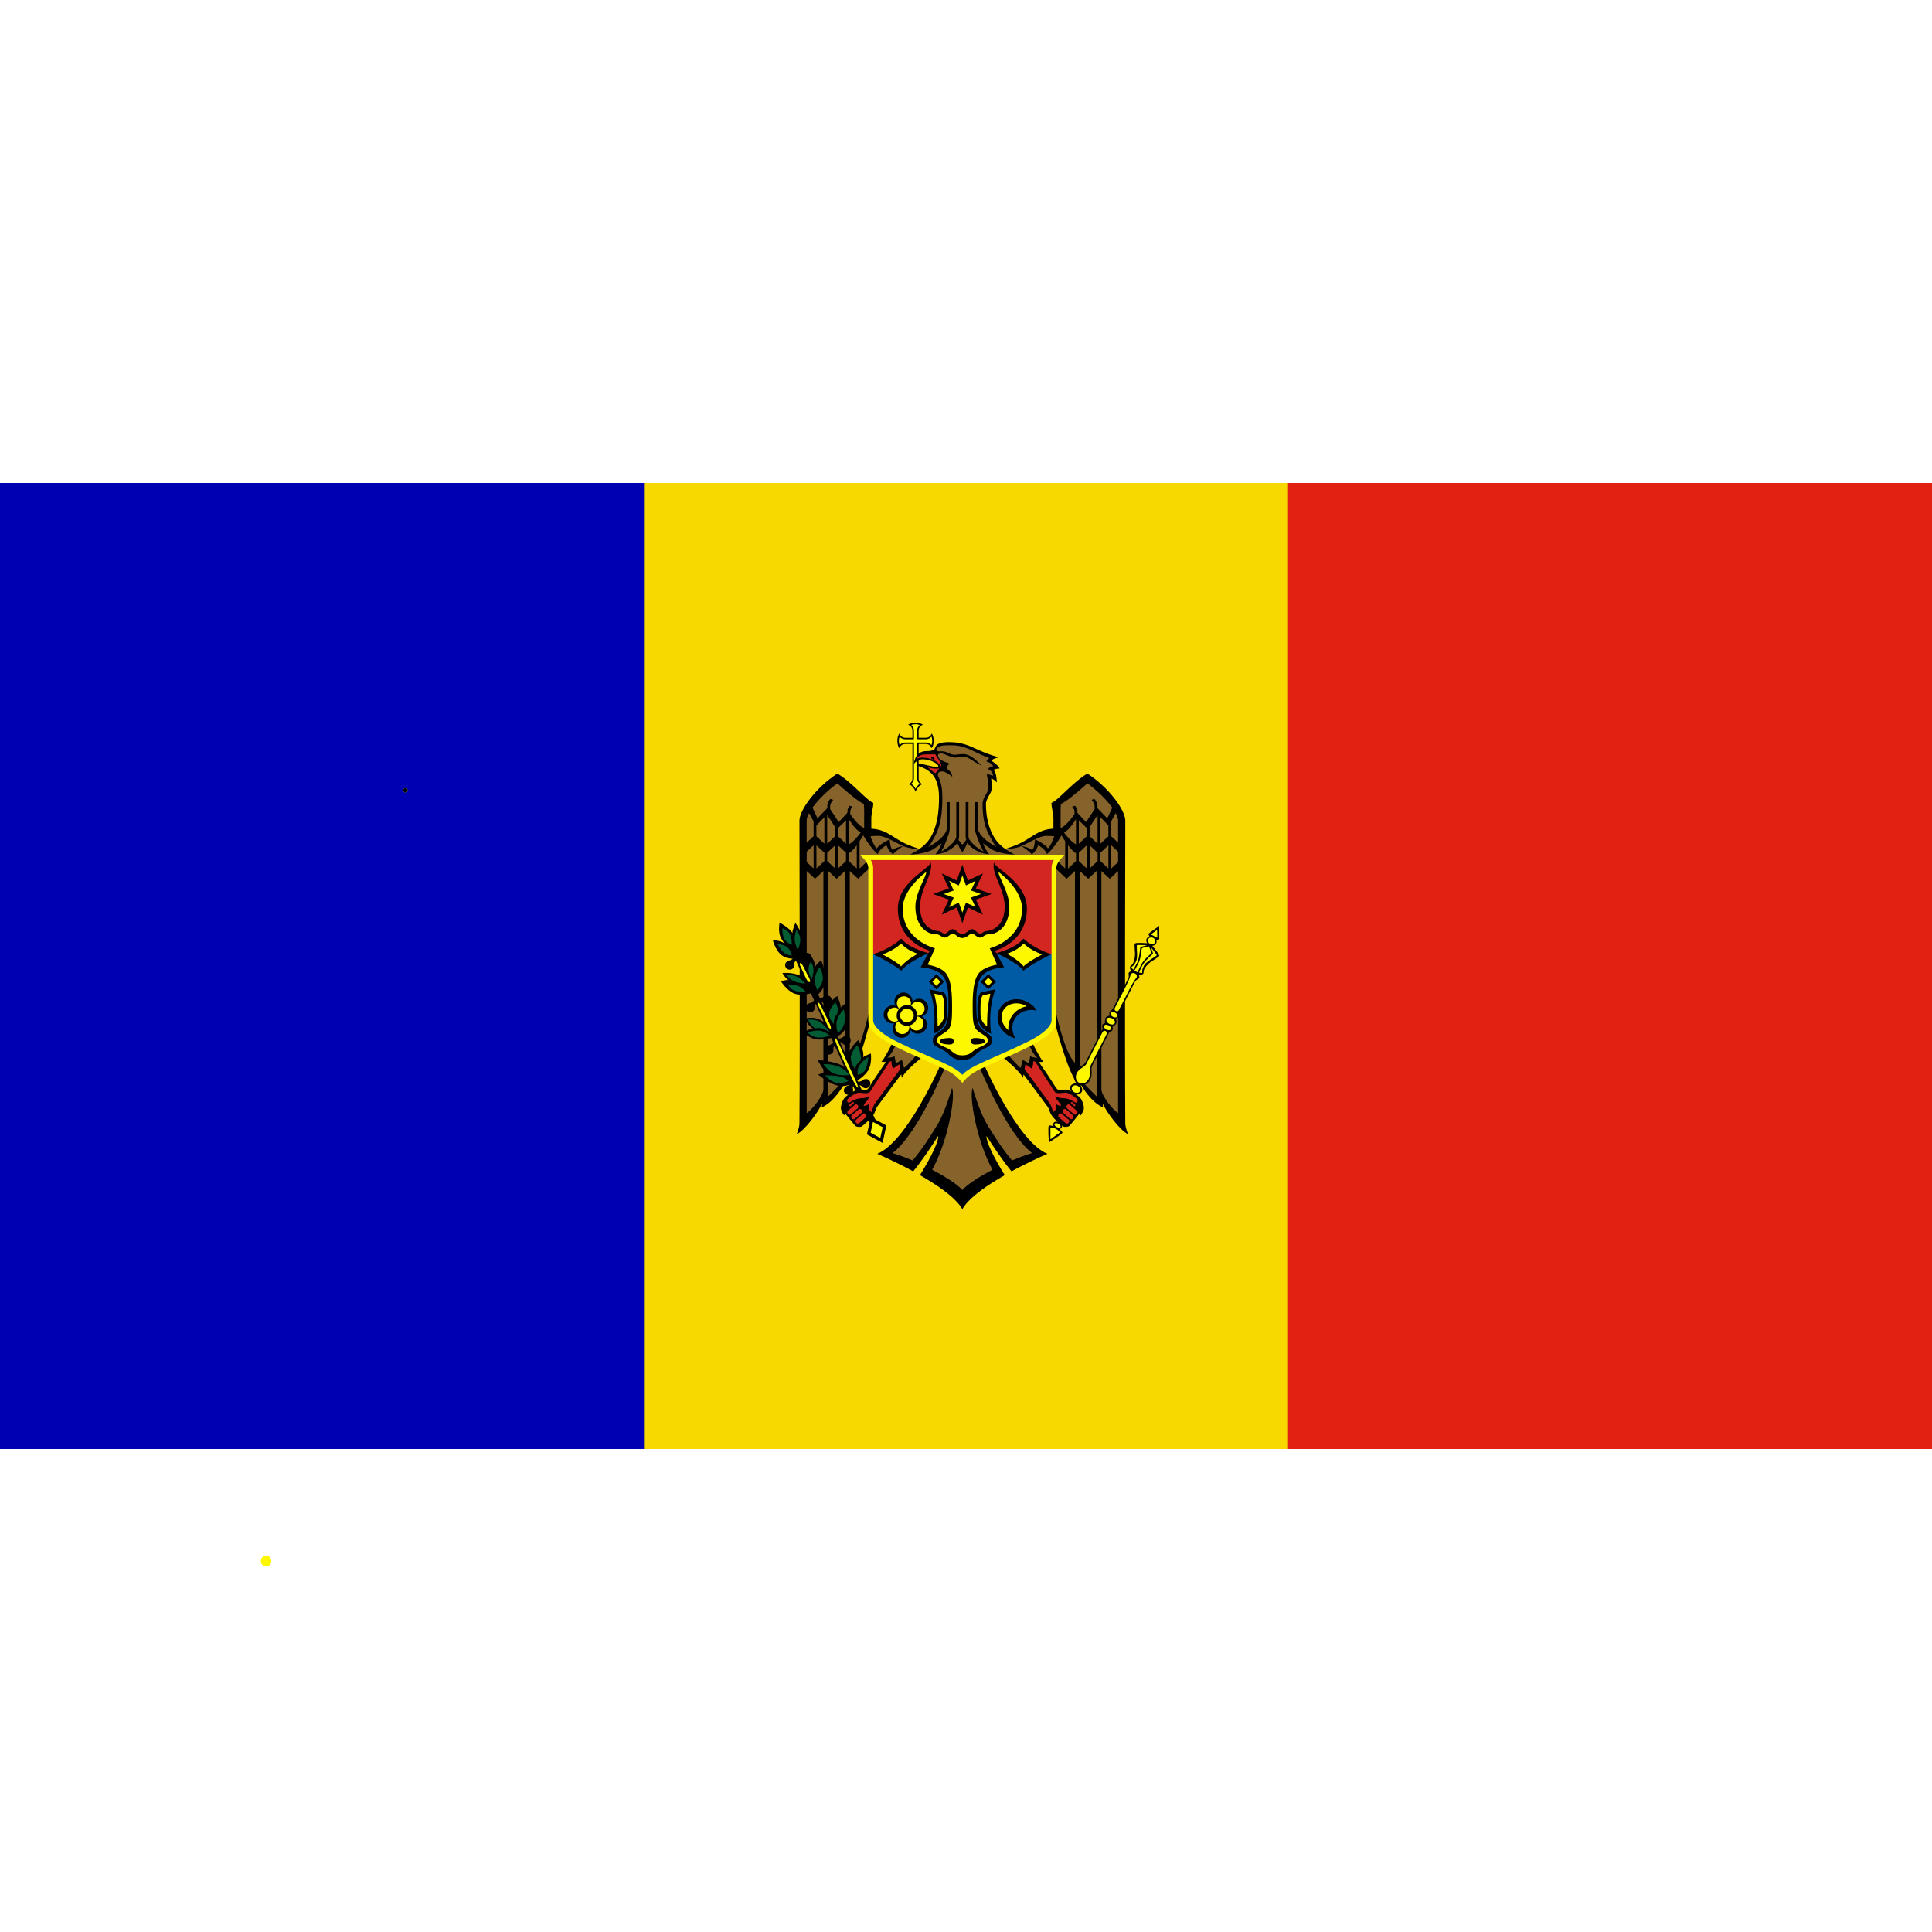 <svg height="256" viewBox="0 0 1200 600" width="256" xmlns="http://www.w3.org/2000/svg" fill-rule="evenodd" xmlns:xlink="http://www.w3.org/1999/xlink"><defs><path id="0" d="M168.38 669.641A3.094 3.094 0 1 1 162.193 669.641 3.094 3.094 0 1 1 168.38 669.641" fill="#fdf700"/><path id="1" d="M253.125 190.862A1.312 1.312 0 1 1 250.5 190.862 1.312 1.312 0 1 1 253.125 190.862"/></defs><path fill="#f7d900" d="m0 0h1200v600h-1200z"/><path fill="#0000b3" d="m0 0h400v600h-400z"/><path fill="#e32110" d="m800 0h400v600h-400z"/><path d="m568.64 148.9c-1.933 0-3.621.493-4.604 1.259 1.565.457 2.701 1.899 2.702 3.653v4.451h-1.72-2.732c-1.743 0-3.187-1.121-3.653-2.671-.766.983-1.259 2.672-1.259 4.604 0 1.933.492 3.621 1.259 4.604.456-1.564 1.899-2.701 3.653-2.701h2.732 1.72v1.719 13.875 5.802c-0 1.682-1.051 3.077-2.517 3.591 2.123.289 3.95 3.138 4.451 4.696.502-1.555 2.329-4.408 4.451-4.696-1.48-.506-2.547-1.899-2.547-3.591v-10.01-9.67-1.719h1.719 2.732c1.743 0 3.187 1.121 3.653 2.671.766-.984 1.259-2.673 1.259-4.604 0-1.933-.492-3.621-1.259-4.605-.456 1.565-1.899 2.702-3.653 2.702h-2.732-1.719v-4.451c0-1.743 1.121-3.187 2.67-3.653-.983-.766-2.672-1.259-4.604-1.259"/><path d="m568.64 149.82c-1.01 0-1.892.189-2.64.43.998.867 1.658 2.125 1.658 3.561v4.451c-0.0.064-.018.124-.031.184v.706h-.706c-.06.013-.121.031-.184.031h-.399-1.321-2.732c-1.419 0-2.661-.649-3.53-1.627-.248.754-.46 1.616-.46 2.64 0 1.01.189 1.893.43 2.64.867-.998 2.125-1.657 3.56-1.657h2.732.584 1.136.921c-.006.092-.031.181-.031.276v.46c.013.06.03.121.031.184v1.719 13.875 5.802c0 1.389-.716 2.482-1.658 3.346.674.415 1.253.938 1.75 1.535.441.531.617 1.05.921 1.596.304-.545.478-1.064.921-1.596.488-.587 1.06-1.092 1.719-1.504-.949-.862-1.658-1.981-1.658-3.377v-10.01-9.67-.246-1.473-.89h.737c.06-.012.121-.03.184-.03h1.719 2.732c1.419 0 2.661.649 3.53 1.627.248-.754.46-1.616.46-2.64 0-1.01-.189-1.893-.43-2.64-.867.998-2.125 1.658-3.56 1.658h-2.732-1.719c-.063 0-.125-.018-.184-.031h-.706v-.706c-.013-.06-.03-.12-.031-.184v-4.451c0-1.42.65-2.662 1.627-3.53-.755-.249-1.617-.461-2.64-.461" fill="#fdf700"/><path fill="#86632b" d="m572.01 227.57l-7.37-1.68-15.45-8.14-9.76-.54-.67-18.92-18.72-15.04-19.08 20.6-2.72 6.06.87 187.39 12.35-14.94 2.59.64 12.76-13.8 10.84-27.33 3.19-11.34 14.61 17.26-5.52 10.2 5.02-.37.43 4.28 4.61-1.96 1.25 5.89 10.16-10.29 14.14 6.96-26.82 47.79-9.56 7.07 17.23 6.46 17.67-20.59-2.56 13.53-5.25 13.12 21.51 12.39 23.35-13.8-11.47-24.1 3.73-1.72 15.15 21.95 16.49-8.18-21.44-25.07-14.1-30.16 14.88-4.91 10.13 9.72 1.51-6.32 5.35 2.59-.67-5.29 5.38 1.18-6.56-10.4 16.66-13.97 10.53 32.92 15.52 17.74 3.3-.41 11.27 13.94-.1-193.09-20.83-21.91-20.23 16.49.84 17.77-9.08.34-13.53 6.93-7.58 2.49-3.56.71-4.65-5.05-6.22-12.45-.41-12.29 3.84-8.01-.71-7.57 3.43.07-2.18-5.12 3.03-1.21-4.55-4 1.58-1.86-17.16-7.37-13.09-.87-3.54 1.55-1.71 3.19 3.46 9.8-3.7 3.7 3.67 7.17.13 15.72-2.92 13.26-5.89 10.03-3.1 1.17"/><g fill="#d32620"><path d="m552.17 358.31l-12.95 19.8-6.28-.19-6.47 3.04-2.1 7.05.96 3.24 7.04 7.61 5.71-3.24 4.57-4.94 1.14-4.38 16.38-21.33-.76-5.33-3.62 2.29-1.33-4.38-2.29.76"/><path d="m634.99 364.21l17.33 23.42 1.71 4.57 7.61 6.85 2.29-.57 8.37-9.71-1.9-6.66-7.8-4.76-5.91.57-13.13-19.61-2.29-.95-.95 3.81-3.81-1.15-1.52 4.19"/></g><path d="m589.63 160.96c-2.143 0-5.3.059-7.152 1.29-1.694 1.125-1.556 2.587-2.149 3.1-1.396 1.209-3.79 1.166-4.942 1.166-7.46 0-7.735 7.982-7.735 7.982 0 0 1.907-2.886 5.279-2.886 5.607 0 9.854 3.054 9.854 4.206 0 .466-.578.553-.614.553-3.662 0-9.19-2.109-12.13-2.21v1.166c.039.026.066.06.123.092-.042-.008-.082-.023-.123-.031v.215c6.554 2.28 13.2 5.508 13.2 19.737 0 8.96-1.073 18.1-5.556 25.293-1.587 2.547-3.849 4.726-6.57 6.661-1.21-.366-6.903-2.134-10.896-4.359-7.03-3.916-10.678-7.813-19.03-8.196 0-1.864 0-6.354 0-6.354 0-3.395 1.228-6.453 1.228-9.7-3.522-.943-13.299-12.898-22.317-18.203-13.27 8.595-23.543 22.704-23.543 29.19 0 0 .398 139.42 0 187.98 0 2.799-1.689 6.753-1.689 6.753 4.845-2.049 13.725-14.198 15.594-18.817 0 .852 0 2.21 0 2.21 7.316-3.336 12.673-12.1 15.07-16.638.042.656.153 2.302.153 2.302 6.536-5.731 14.857-39.598 14.857-39.598l-.43-7.121c0 0-5.754 27.652-12.309 33.34 0 0 0-110.59 0-119.07l5.188 4.819 7.858-7.336v-5.587l-6.968 6.508v-16.852c1.049-1.589 1.746-2.774 2.272-3.714 1.128 1.966 4.773 7.991 9.05 11.695.705-2.866 5.341-5.587 5.341-5.587 0 0 1.661 4.502 4.205 5.617.894-1.576 6.232-5.065 6.232-5.065 0 0-4.566.693-6.415 2.425-1.589-.356-1.996-6.631-1.996-6.631 0 0-6.72 3.274-7.889 5.618-1.281-.347-3.276-5.39-4.052-7.459 1.172-.128 2.827-.277 5-.277 1.915 0 4.368.909 6.937 2.118 2.822 1.329 5.774 3.01 8.411 4.206 3.377 1.529 8.486 1.84 9.976 1.903-1.706 1.2-3.581 2.295-5.617 3.315 0 0 8.04-.074 13.69-2.885 2.02-1.296 4.108-2.588 5.894-4.114-.774 2.155-1.981 4.7-3.867 6.876 8.295-.702 12.426-5.44 13.598-7.03.55 1.425 1.531 3.71 3.07 5.679 1.539-1.969 2.55-4.254 3.1-5.679 1.172 1.59 5.303 6.328 13.599 7.03-1.887-2.176-3.093-4.721-3.868-6.876 1.787 1.525 3.879 2.817 5.894 4.114 5.649 2.811 13.69 2.885 13.69 2.885-2.036-1.02-3.942-2.118-5.648-3.315 1.434-.055 6.603-.361 10.01-1.903 2.637-1.194 5.589-2.877 8.41-4.206 2.569-1.209 5.02-2.118 6.938-2.118 2.177 0 3.831.149 5 .277-.776 2.07-2.77 7.112-4.052 7.459-1.169-2.344-7.889-5.618-7.889-5.618 0 0-.406 6.275-1.995 6.631-1.849-1.732-6.415-2.425-6.415-2.425 0 0 5.337 3.489 6.231 5.065 2.544-1.115 4.175-5.617 4.175-5.617 0 0 4.668 2.721 5.371 5.587 4.283-3.704 7.927-9.728 9.06-11.695.545.97 1.273 2.202 2.272 3.714v16.852l-6.968-6.508v5.587l7.858 7.336 5.187-4.819c0 8.483 0 119.07 0 119.07-6.554-5.684-12.309-33.34-12.309-33.34l-.429 7.121c0 0 8.321 33.868 14.857 39.598 0 0 .111-1.646.153-2.302 2.399 4.536 7.756 13.302 15.07 16.638 0 0 0-1.358 0-2.21 1.869 4.619 10.75 16.768 15.594 18.817 0 0-1.688-3.954-1.688-6.753-.398-48.568 0-187.98 0-187.98 0-6.489-10.274-20.597-23.544-29.19-9.02 5.305-18.794 17.26-22.316 18.203 0 3.247 1.228 6.305 1.228 9.7 0 0 0 4.442 0 6.324-8.338.391-12.01 4.314-19.03 8.227-4.02 2.239-9.775 4.01-10.928 4.359-2.718-1.931-4.95-4.114-6.538-6.661-3.821-6.13-5.433-13.655-5.433-21.303 0-3.233 3.622-6.872 3.622-9.485 0-3.953-.368-6.324-.368-6.324 1.285.176 3.53 2.456 3.53 2.456 0 0-.077-6.559-2.149-7.705 0 0 .838-.861 3.868-.951-.852-2.157-5.065-4.789-5.065-4.789.211-.377.599-.703 1.105-.983 1.058-.585 2.546-.971 3.684-1.197-1.212-.25-2.609-.635-4.144-1.135-3.503-1.142-7.626-2.816-11.48-4.665-7.04-3.375-12.394-3.592-15.349-3.592m.153 1.934c.653.006 1.258.03 1.781.03 6.87 0 11.702 3.132 18.202 6.02 1.704.755 3.269 1.367 4.666 1.841-.876.775-1.556 1.554-1.75 2.21 0 0 2.914.54 4.236 2.978 0 0-2.77.314-3.223 1.934 1.551.117 3.094 2.073 3.101 3.96 0 0-3.929-1.228-3.929-1.228 0 0 .952 4.412.952 9.209 0 2.45-3.53 5.333-3.53 9.485 0 13.03 3.282 18.04 5.617 22.07.913 1.576 1.655 3.39 3.192 4.758-6.726-3.582-11.726-8.06-11.726-12.218v-15.747h-1.75c0 0 0 15.747 0 15.747 0 3.02.737 4.421.737 4.421 1.056 3.336 3.19 8.485 4.512 10.559-6.188-3.345-9.332-7.533-9.332-9.09v-21.641h-1.749v21.948l.337 1.504c-.751 1.126-1.726 2.463-2.394 2.916-.667-.453-1.613-1.79-2.364-2.916l.338-1.504v-21.948h-1.75v21.641c0 1.553-3.144 5.741-9.332 9.09 1.322-2.074 3.457-7.223 4.513-10.559 0 0 .736-1.404.736-4.421 0 0 0-15.747 0-15.747h-1.749v15.747c0 4.154-4.981 8.638-11.695 12.218 1.521-1.37 2.253-3.19 3.161-4.758 2.553-4.405 5.71-10 5.71-25.938 0-5.98-.885-10.05-2.425-12.892-.469-.94-1.1-3.439 2.486-3.439 1.857 0 6.108 3.285 6.108 3.285 0 0-.175-2.621-2.333-4.114-.358-.248-.952-1.027-.952-1.75 0-.542.93-1.88 1.658-2.21.499-.227-7.306-1.587-7.306-5.127 0-.737.463-1.228 2.087-1.228 2.125 0 5.584 2.547 8.657 2.547 2.272 0 3.169-.553 5.495-.553 2.844 0 8.775 5.384 10.805 5.188-2.268-1.424-5.934-6.814-11.481-6.814-1.924 0-3.668.429-5.464.429-2.303 0-4.57-2.118-7.06-2.118-1.668 0-3.531.094-3.806-.337-.482-.753-.048-1.19.399-1.811.844-1.174 3.217-1.514 5.556-1.596.701-.024 1.403-.037 2.056-.03m-69.68 23.636c0 0 0 .031 0 .031 0 0 12.331 11.298 16.484 12.738 0 0 .153 3.807.153 3.807v11.204c-3.01-1.036-6.791-5.98-8.626-8.595 0-.735 0-1.534 0-1.534 0-1.445.85-2.498 1.473-3.07l-1.811-.645c-.69.787-1.442 1.957-1.442 3.469 0 0 0 .588 0 .89l-.584.614-.307.338-4.512 4.85-5.31-8.04c0-.981 0-1.965 0-1.965 0-1.324 1.018-2.8 1.872-3.806l-1.781-.645c-.9 1.165-1.841 2.734-1.841 4.205 0 0 0 .836 0 1.596-1.25 1.292-6.108 6.293-6.108 6.293 0 0-2.439-5.238-3.101-6.661 3.721-5.153 9.753-10.925 15.44-15.07m155.29 0c5.675 4.138 11.71 9.929 15.44 15.07-.662 1.422-3.1 6.661-3.1 6.661 0 0-4.859-5-6.108-6.293 0-.76 0-1.596 0-1.596 0-1.471-.943-3.04-1.842-4.205l-1.78.645c.854 1.01 1.872 2.482 1.872 3.806 0 0 0 .983 0 1.965l-5.31 8.04-4.513-4.85-.307-.338-.583-.614c0-.302 0-.89 0-.89 0-1.512-.752-2.682-1.443-3.469l-1.811.645c.624.571 1.473 1.625 1.473 3.07 0 0 0 .8 0 1.534-1.835 2.615-5.615 7.559-8.626 8.595v-11.204c0 0 .153-3.807.153-3.807 4.154-1.441 16.484-12.739 16.484-12.739 0 0 0-.03 0-.031m-172.88 18.51l2.824 5.127v9.239l-4.297 3.99c0-1.874 0-13.721 0-13.721 0-1.314.55-2.896 1.473-4.635m190.47 0c.924 1.739 1.473 3.321 1.473 4.635 0 0 0 11.825 0 13.721l-4.297-3.99v-9.239l2.824-5.127m-179.2 1.166l4.942 7.521v5.709l-4.942 4.635v-17.865m167.94 0v17.865l-4.941-4.635v-5.709l4.941-7.52m-169.69 1.351v16.484l-4.942-4.605v-6.691l4.942-5.188m171.44 0l4.942 5.188v6.691l-4.942 4.605v-16.484m-156.27 1.197c.744 1.237 4.157 6.76 7.398 8.349-1.149 1.621-4.154 5.588-7.398 7.336v-15.685m141.11 0v15.685c-3.244-1.748-6.25-5.715-7.398-7.336 3.241-1.589 6.653-7.112 7.398-8.349m-142.86.798v14.489l-4.942-4.605v-5.126l4.942-4.758m144.61 0l4.942 4.758v5.126l-4.942 4.605v-14.489m-164.71 15.44v14.458l-4.297-4.02c0-1.528 0-5.221 0-6.415l4.297-4.02m184.82 0l4.297 4.02c0 1.208 0 4.87 0 6.415l-4.297 4.02v-14.458m-183.07.031l2.824 2.64 2.118 1.965v5.188l-2.118 1.965-2.824 2.64v-14.396m11.634 0v14.396l-2.824-2.64-2.118-1.996v-5.126l2.118-1.996 2.824-2.64m1.78 0l4.942 4.635v5.126l-2.148 2.027-2.794 2.609v-14.396m11.634 0v14.427l-2.824-2.64-2.118-1.996v-4.819c1.705-1.04 3.418-2.953 4.942-4.973m131.23 0c1.524 2.02 3.238 3.933 4.942 4.973v4.819l-2.118 1.996-2.824 2.64v-14.427m11.633 0v14.396l-2.793-2.609-2.149-2.027v-5.126l4.942-4.635m1.781 0l2.823 2.64 2.118 1.996v5.126l-2.118 1.996-2.823 2.64v-14.396m11.633 0v14.396l-2.824-2.64-2.118-1.965v-5.188l2.118-1.965 2.824-2.64m-174.02 15.932l5.219 4.88 5.218-4.85v119.1c0 0 .364 5.91.614 9.761-2.321 2.346-11.05 11.174-11.05 11.174v-140.07m166.71 0v140.07c0 0-8.729-8.828-11.05-11.174.25-3.851.614-9.761.614-9.761v-119.1l5.219 4.85 5.218-4.88m-169.69.03v135.58c0 3.828-6.991 12.755-10.375 14.795 0-3.425 0-108.3 0-150.35l5.157 4.819 5.218-4.85m172.66 0l5.219 4.85 5.157-4.819c0 42.53 0 146.92 0 150.35-3.383-2.04-10.376-10.967-10.376-14.795v-135.59m-129.66 106.51c0 0-5.01 10.179-6.969 12 0 0 1.309.167 2.794.153-.912 1.311-7.883 11.348-10.07 15.13-2.045 3.541-3.487 1.965-6.63 1.965-2.607 0-8.515 4.152-9.485 5.833-1.02 1.766-1.78 3.911-1.78 5.678 0 1.943 2.056 4.605 2.056 4.605.221-.93.615-1.259.615-1.259 0 0 5.404 6.733 6.2 7.612.621.686 3.385 1.132 4.359.246 2.438-2.216 4.798-3.767 6.968-6.968 1.118-1.649 1.203-3.54 2.486-5.31 4.295-5.924 12.841-17.269 14.795-19.861.132.722.243 1.323.369 2.057 2.214-4.471 12.862-13.02 12.862-13.02l-2.947-1.934c0 0-6.419 7.482-8.502 8.871 0 0-.891-3.721-1.412-5.03 0 0-2.46 1.86-3.807 1.903 0 0-.402-2.525-.706-4.175-1.692 1.129-4.512.89-4.512.89 2.474-1.172 5.402-8.35 5.402-8.35l-2.087-1.044m86.65 0l-2.087 1.044c0 0 2.928 7.177 5.402 8.35 0 0-2.82.238-4.513-.89-.304 1.649-.706 4.175-.706 4.175-1.346-.044-3.806-1.903-3.806-1.903-.521 1.313-1.412 5.03-1.412 5.03-2.084-1.389-8.503-8.871-8.503-8.871l-2.947 1.934c0 0 10.648 8.544 12.862 13.02.125-.734.237-1.335.368-2.057 1.955 2.592 10.5 13.937 14.795 19.861 1.284 1.77 1.369 3.662 2.487 5.31 2.169 3.201 4.529 4.752 6.968 6.968.974.886 3.739.44 4.359-.246.796-.879 6.201-7.612 6.201-7.612 0 0 .392.329.614 1.259 0 0 2.057-2.662 2.057-4.605 0-1.767-.761-3.913-1.78-5.678-.971-1.68-6.879-5.833-9.485-5.833-3.144 0-4.586 1.577-6.631-1.965-2.185-3.785-9.156-13.822-10.07-15.13 1.484.014 2.793-.153 2.793-.153-1.953-1.823-6.968-12-6.968-12m-87.36 11.481c0 0-.042 3.45 1.043 4.665 0 0 3.807-2.609 3.807-2.609 0 0 .253 1.259.583 2.978-1.63 2.228-10.991 15-15.624 21.242-1.151 1.549-2.118 5.495-2.118 5.495 0 0-1.689-.799-1.689-2.241 0-1.417.184-3.1.184-3.1 0 0-1.26 1.442-3.438 1.442 0-1.74 3.366-3.629 3.499-6.108-2.568 1.903-4.796.927-7.766 1.842-3.235.996-4.135 2.355-5.127 2.302-.584-.031-1.113-1.039-.89-1.657.386-1.072 4.386-4.04 7.183-4.574.67-.129 5.938 1.146 6.999-.491 4.373-6.746 11.471-17.7 12.156-18.755.451-.107.866-.221 1.197-.429m88.07 0c.331.208.746.323 1.197.429.684 1.056 7.782 12.01 12.156 18.755 1.061 1.637 6.329.363 6.998.491 2.798.537 6.797 3.502 7.183 4.574.223.618-.306 1.626-.89 1.657-.992.054-1.892-1.305-5.127-2.302-2.97-.915-5.198.061-7.765-1.842.132 2.479 3.499 4.368 3.499 6.108-2.178 0-3.438-1.442-3.438-1.442 0 0 .184 1.683.184 3.1 0 1.442-1.688 2.241-1.688 2.241 0 0-.967-3.946-2.118-5.495-4.633-6.237-13.994-19.01-15.625-21.242.33-1.719.584-2.978.584-2.978 0 0 3.806 2.609 3.806 2.609 1.085-1.216 1.044-4.665 1.044-4.665m-57.648 2.517c0 0-20.799 47.81-39.26 55.16 0 0 8.03 3.411 17.896 8.533 1.439.748 2.922 1.55 4.421 2.364 1.241-1.495 2.548-3.157 3.837-4.881 5.897-7.891 11.664-17.04 11.664-17.04.401 2.374-2.712 9.71-7.981 18.755-1.036 1.779-2.117 3.637-3.315 5.526 1.336.763 2.662 1.534 3.99 2.333 9.771 5.879 18.946 12.638 22.347 18.848 3.401-6.21 12.576-12.968 22.347-18.848 1.327-.799 2.653-1.57 3.99-2.333-1.199-1.888-2.279-3.747-3.315-5.526-5.269-9.05-8.382-16.38-7.981-18.755 0 0 5.768 9.145 11.664 17.04 1.289 1.724 2.596 3.386 3.837 4.881 1.499-.814 2.981-1.616 4.421-2.364 9.864-5.122 17.896-8.533 17.896-8.533-18.462-7.35-39.26-55.16-39.26-55.16l-3.069.89c0 0 16.59 41.31 32.814 53.811-3.69 1.11-8.01 2.705-12.463 4.604-5.414-6.341-11.01-14.895-15.563-22.5-4.913-8.212-8.933-22.623-8.933-22.623-2.277 5.531 2.576 33.32 12.371 50.894-8.1 4.216-15.308 8.784-18.755 12.524-3.448-3.739-10.655-8.307-18.755-12.524 9.795-17.579 14.648-45.36 12.37-50.894 0 0-4.02 14.411-8.933 22.623-4.548 7.605-10.149 16.16-15.563 22.5-4.454-1.9-8.773-3.494-12.463-4.604 16.224-12.498 32.814-53.811 32.814-53.811l-3.07-.89m-54.33 22.961c.142.016.293.092.399.215.212.245.194.603-.031.798l-1.719 1.504c-.225.195-.586.153-.798-.092-.212-.245-.194-.603.031-.798l1.719-1.504c.112-.098.256-.139.399-.122m135.89 0c.143-.017.286.025.399.122l1.719 1.504c.225.195.243.553.03.798-.212.245-.574.287-.797.092l-1.719-1.504c-.225-.195-.243-.553-.031-.798.107-.122.256-.199.399-.215m-134.08 1.504c.427-.035.875.151 1.197.522.515.593.482 1.432-.061 1.903l-4.175 3.653c-.543.472-1.419.378-1.934-.215-.515-.593-.482-1.462.061-1.934l4.175-3.622c.203-.177.48-.286.737-.307m131.93 0c.107-.019.231-.009.338 0 .256.02.533.13.737.307l4.174 3.622c.543.472.576 1.341.062 1.934-.515.593-1.391.686-1.934.215l-4.175-3.653c-.543-.472-.576-1.311-.061-1.903.241-.277.538-.466.859-.522m-129.57 2.824c.428-.035.906.151 1.228.522.515.593.482 1.432-.062 1.903l-4.205 3.653c-.543.472-1.389.378-1.903-.215-.514-.593-.482-1.462.062-1.934l4.174-3.622c.204-.177.45-.286.706-.307m127.21 0c.11-.019.231-.009.338 0 .256.02.503.13.706.307l4.175 3.622c.543.472.576 1.341.061 1.934-.515.593-1.36.686-1.903.215l-4.205-3.653c-.543-.472-.576-1.311-.061-1.903.241-.277.56-.466.89-.522m-124.53 2.762c.428-.034.876.121 1.197.491.515.593.482 1.462-.061 1.934l-4.175 3.622c-.543.472-1.389.378-1.903-.215-.514-.593-.512-1.432.031-1.903l4.205-3.653c.204-.177.45-.255.706-.277m121.86 0c.107-.015.231-.008.337 0 .256.021.503.1.706.277l4.206 3.653c.543.472.545 1.311.03 1.903-.515.593-1.36.686-1.903.215l-4.174-3.622c-.543-.472-.576-1.341-.062-1.934.242-.277.538-.444.86-.491"/><path transform="matrix(.431.235-.105.48 540.83 393.78)" d="M 0,0 H22.529 V22.529 H0 z"/><path d="m495.61 290.1l-3.499 1.596 39.536 86.59h4.205l-40.24-88.19m46.627 102.13l-2.855 2.947 1.781 3.929 3.468-1.596-2.394-5.279"/><path transform="matrix(.431.235-.105.48 542.22 396.84)" fill="#fdf700" d="m0 0h13.974v13.974h-13.974z"/><path d="m507.89 358.37c0 0 3.331 6.879 5.861 7.823-1.308-.358-5.56 1.202-5.56 1.202 0 0 7.495 6.695 13.851 7.134 5.39.372 8.01-2.32 8.01-2.32l-1.08-5.711c0 0-3.297-3.982-8.574-5.82-5.334-1.858-12.506-2.308-12.506-2.308"/><path d="m533 346.05c0 0-4.597 3.936-5.856 8.496-1.259 4.559.82 9.742.82 9.742l3.863 7.208c0 0 5.356-2.851 7.634-7.112 2.278-4.261 1.442-10.01 1.442-10.01 0 0-4.242 1.579-4.782 2.278.896-4.727-3.122-10.6-3.122-10.6"/><path d="m518.22 344.21c0 0-5.23 1.767-10.309 1.461-4.838-.291-8.859-4.354-8.859-4.354 0 0 4.01-2.714 5.988-2.352-2.176-.796-5.334-6.25-5.334-6.25 0 0 4.487-1.356 8.465.144 3.978 1.5 7.446 5.858 7.446 5.858l2.603 5.492"/><path d="m520.02 318.67c0 0 2.615 5.415 1.995 7.298.812-1.254 3.882-3.204 3.882-3.204 0 0 1.856 8.769.081 14.184-1.775 5.415-7.18 7.477-7.18 7.477l-5.962-11.595c0 0-.887-4.295.972-7.697 1.859-3.402 6.212-6.463 6.212-6.463"/><path d="m485.99 304.33c0 0 5.653-.593 10.824 1.549 4.324 1.795 5.649 5.056 5.649 5.056l2.129 5.709c0 0-6.152 2.308-11.01.543-4.863-1.765-8.434-7.603-8.434-7.603 0 0 3.397-1.288 4.691-.805-1.884-.834-3.845-4.448-3.845-4.448"/><path d="m503.77 293.73c0 0 2.48 3.187 2.555 6.851.661-1.948 3.758-4.102 3.758-4.102 0 0 3.185 7.708 2.486 13.182-.699 5.473-5.282 8.71-5.282 8.71l-5.716-10.847c0 0-1.863-4.447-1.313-7.895.55-3.448 3.511-5.898 3.511-5.898"/><path d="m484.19 272.99c0 0-1.025 5.908.719 9.311 1.557 3.038 2.55 3.704 2.55 3.704-2.971-1.961-7.462-2.129-7.462-2.129 0 0 1.599 6.428 5.418 9.361 3.82 2.932 9.712 2.247 9.712 2.247 0 0 3.873-5.156 3.603-10.712-.269-5.556-4.682-11.511-4.682-11.511 0 0-1.74 3.61-1.894 6.305-1.126-2.779-7.965-6.576-7.965-6.576"/><g fill="#035d34"><path d="m485.93 276.59c0 0-.153 4.317 1.276 6.767 1.429 2.449 4.619 3.427 4.619 3.427 0 0 .153-4.316-1.276-6.766-1.428-2.45-4.619-3.427-4.619-3.427"/><path d="m482.94 286.35c0 0 3.751.221 5.916 1.88 2.166 1.66 3 5.119 3 5.119 0 0-2.485.252-4.651-1.408-2.166-1.66-4.27-5.591-4.27-5.591"/><path d="m494.71 277.63c0 0-1.247 2.86-1.104 5.944.144 3.084 1.943 6.557 1.943 6.557 0 0 1.627-3.702 1.484-6.786-.144-3.084-1.887-4.842-2.324-5.715"/><path d="m488.4 305.43c0 0 1.842 2.571 4.677 3.973 2.835 1.402 7.06 1.454 7.06 1.454 0 0-2.108-2.736-4.943-4.138-2.835-1.402-6.793-1.29-6.793-1.29"/><path d="m489.31 311.4c0 0 1.353 2.651 3.829 3.787 2.476 1.137 7.539 1.045 7.539 1.045 0 0-1.943-2.478-4.418-3.615-2.476-1.136-6.95-1.217-6.95-1.217"/><path d="m503.57 297.26c0 0-1.496 2.473-1.35 5.198.147 2.724 1.935 5.702 1.935 5.702 0 0 1.258-3.413 1.111-6.138-.147-2.725-1.696-4.761-1.696-4.761"/><path d="m509.08 300.76c0 0-2.56 3.436-2.928 6.967-.368 3.532 1.456 7.161 1.456 7.161 0 0 3.092-3.105 3.46-6.638.368-3.532-1.988-7.491-1.988-7.491"/><path d="m502.02 333.38c0 0 .308 1.27 1.377 2.619 1.07 1.349 2.9 2.777 2.9 2.777 0 0 1.768-.568 3.966-.092 2.197.475 5.12 2.434 5.12 2.434 0 0-3.146-4.696-6.413-6.52-3.266-1.826-6.95-1.218-6.95-1.218"/><path d="m501.69 341.45c0 0 4.073-1.74 7.428-1.291 3.354.449 6.378 3.101 6.378 3.101 0 0-4.533 1.569-7.888 1.12-3.355-.449-5.918-2.929-5.918-2.929"/><path d="m518.91 322.51c0 0-3.603 3.816-3.904 7.127-.302 3.311 2.92 6.397 2.92 6.397 0 0-.158-2.123.397-3.522.555-1.398 1.734-2.891 1.734-2.891 0 0 .503-1.705.308-3.072-.272-1.91-1.455-4.04-1.455-4.04"/><path d="m524.08 326.93c0 0-3.395 3.435-4.292 7.114-.897 3.678.702 7.601.702 7.601 0 0 3.087-2.436 3.985-6.114.897-3.679-.395-8.601-.395-8.601"/><path d="m532.58 349.11c0 0 1.538 3.211 1.928 5.896.391 2.684.027 3.614.027 3.614 0 0-1.59 1.563-2.302 2.482-.915 1.182-1.051 3.343-1.051 3.343 0 0-3.192-4.746-2.701-8.216.492-3.47 4.099-7.12 4.099-7.12"/><path d="m539.31 356.53c0 0-4.088 2.702-5.711 5.47-1.623 2.769-.781 5.606-.781 5.606 0 0 2.913-.256 4.536-3.03 1.623-2.769 1.956-8.05 1.956-8.05"/><path d="m512.45 367.94c0 0 5.892-.16 9.493.725 3.601.885 4.912 2.816 4.912 2.816 0 0-4.049 1.896-7.651 1.011-3.602-.885-6.755-4.552-6.755-4.552"/><path d="m511.45 360.95c0 0 2.659 4.122 6.095 5.616 4.736 2.06 10.219 1.061 10.219 1.061 0 0-2.978-3.651-7.079-5.263-4.1-1.612-9.235-1.415-9.235-1.415"/></g><path d="m530.36 371.97l.158 2.121c3.524.032 4.049-.318 4.951.792.602.739 2.032 1.385 3.47.728 1.439-.657 2.083-2.384 1.427-3.823-.657-1.439-1.994-1.751-3.283-1.497-.791.156-1.311.787-1.982 1.134-1.276.66-4.742.544-4.742.544"/><use xlink:href="#0"/><path d="m530.06 370.35l1.716 1.257c-1.838 3.01-2.414 3.266-1.95 4.619.309.902.099 2.457-1.22 3.33-1.319.873-3.126.505-3.998-.814-.873-1.319-.429-2.618.469-3.577.551-.589 1.361-.695 2.01-1.081 1.236-.733 2.972-3.734 2.972-3.734"/><use xlink:href="#0"/><path d="m518.12 345.17l.159 2.12c3.523.033 4.048-.317 4.95.792.602.74 2.032 1.386 3.471.729 1.438-.657 2.083-2.384 1.426-3.823-.657-1.438-1.994-1.751-3.283-1.496-.791.156-1.311.786-1.981 1.134-1.277.66-4.743.544-4.743.544"/><use xlink:href="#0"/><path d="m518.84 345.92l1.499 1.51c-2.284 2.683-2.892 2.85-2.645 4.26.165.939-.284 2.442-1.723 3.099-1.438.657-3.166.012-3.823-1.426-.657-1.438-.017-2.653 1.02-3.461.636-.495 1.453-.475 2.154-.754 1.336-.532 3.518-3.227 3.518-3.227"/><use xlink:href="#0"/><path d="m506.26 320.07l.159 2.121c3.523.033 4.048-.317 4.95.792.602.74 2.033 1.386 3.471.729 1.438-.657 2.083-2.385 1.426-3.823-.657-1.438-1.994-1.751-3.282-1.497-.791.156-1.312.787-1.982 1.134-1.277.661-4.743.544-4.743.544"/><use xlink:href="#0"/><path d="m507.24 319.63l1.499 1.509c-2.284 2.683-2.892 2.851-2.644 4.26.165.939-.285 2.442-1.723 3.099-1.438.657-3.166.012-3.823-1.426-.657-1.438-.017-2.653 1.02-3.461.636-.496 1.454-.475 2.155-.754 1.335-.532 3.517-3.227 3.517-3.227"/><use xlink:href="#0"/><path d="m493.63 293.58l.158 2.121c3.524.032 4.049-.318 4.951.791.602.74 2.032 1.386 3.47.729 1.439-.657 2.083-2.384 1.427-3.823-.657-1.438-1.994-1.751-3.283-1.496-.791.156-1.311.787-1.982 1.134-1.276.66-4.742.544-4.742.544"/><use xlink:href="#0"/><path d="m494.61 293.14l1.499 1.51c-2.284 2.683-2.892 2.851-2.645 4.26.165.939-.284 2.442-1.723 3.099-1.439.657-3.166.012-3.823-1.426-.657-1.438-.017-2.653 1.02-3.461.636-.495 1.453-.475 2.154-.754 1.335-.532 3.518-3.227 3.518-3.227"/><use xlink:href="#0"/><g fill="#fdf700"><path d="m515.89 338.88c-1.263.525-3.135-4.973-4.511-7.985-1.411-3.091-4.276-7.855-3.462-8.227.893-.407 2.069 2.095 3.513 5.257 1.444 3.161 5.644 10.462 4.461 10.955"/><path d="m502.92 309.93c-1.263.525-2.645-3.074-4.02-6.087-1.411-3.091-2.784-5.274-1.97-5.646.893-.407 2.212 2.3 3.367 4.83 1.119 2.451 3.806 6.409 2.623 6.902"/><path d="m532.92 375.58c-.992.265-5.319-8.791-8.817-16.455-3.498-7.663-6.102-13.861-5.288-14.233.893-.407 3.725 6.831 7.224 14.495 3.498 7.664 7.623 15.994 6.881 16.193"/></g><path fill="#005ba4" d="m540.56 288.82l.19 46.64 3.42 5.52 21.71 12 27.79 12.75 3.62 3.81 23.99-13.14 28.18-13.32 5.33-8.19v-45.88l-114.23-.19"/><path d="m539.23 232.67c0 0 1.443 4.206 1.443 4.206 0 0-.338 53.56-.338 53.56 0 0 1.996 2.21 1.996 2.21 0 0 16.484 1.965 16.484 1.965 0 0 17.834-2.609 17.834-2.609 0 0 10.356 1.599 17.497 2.702.008.036.215 1.074.215 1.074 0 0 2.591-.395 3.408-.522.802.124 3.376.522 3.376.522 0 0 .208-1.038.215-1.074 7.14-1.103 17.496-2.702 17.497-2.702 0 0 17.834 2.609 17.834 2.609 0 0 16.484-1.965 16.484-1.965 0 0 1.995-2.21 1.995-2.21 0 0-.337-53.56-.337-53.56 0 0 1.442-4.206 1.442-4.206 0 0-19.737.154-19.737.154 0 0-22.557.224-38.769.398-16.208-.175-38.8-.398-38.8-.398 0 0-19.738-.154-19.738-.154" fill="#d32620"/><g fill="#fdf700"><path d="m544.95 292.36l8.89-3.5 6.19-4.84 4.31 4.57 8.61 3.5-7 4.04-6.19 5.39-5.39-4.04-9.42-5.12"/><path d="m635.42 284.29l-4.04 4.3-8.62 3.5 8.08 5.12 5.12 4.58 5.65-4.58 9.15-4.58-9.42-3.77-5.92-4.57"/><path d="m597.72 240.13l-2.69 8.08-7.81-3.77 3.5 7.81-7.54 2.96 7.54 2.69-3.23 7.81 7.27-3.77 2.96 8.07 2.96-8.07 7.27 3.23-3.23-7.27 7.54-2.69-7.27-3.23 3.23-7.81-7.54 3.77-2.96-7.81"/><path d="m618.46 238.78l2.42 8.62 3.77 11.04.54 10.5-4.31 7.54-7.81 3.23-4.31 1.35-5.11-2.7-5.66 3.5-6.19-3.77-5.12 3.5-3.23-2.15-5.65-.81-6.46-6.73-1.35-12.12 7.81-21.54-9.69 7.81-8.35 11.31v14.81l5.92 9.96 10.77 7 2.96.81-5.11 9.42 8.88 2.7 4.58 4.57 2.42 9.16-.53 19.65-2.7 4.58-5.92 4.04-.27 3.77 6.46 4.04 5.66 4.57 8.34.27 7.27-5.11 6.2-3.5-1.62-5.39-6.46-5.11-1.35-15.62 1.89-15.62 9.42-5.92 4.85-1.62-5.12-9.69 7.81-2.69 8.62-7.54 4.03-15.08-2.42-9.15-5.92-7.54-9.96-8.35"/><path d="m581.57 306.23l3.77 3.77-3.5 3.5-3.64-3.63 3.37-3.64"/><path d="m614.01 305.83l-3.77 3.9 3.37 3.63 4.04-3.49-3.64-4.04"/><path d="m616.71 315.79l-6.74 1.61-1.75 3.91-.13 10.77 2.83 6.05 3.77 1.62-.54-14.13 2.56-9.83"/><path d="m578.87 315.92l2.43 11.98v11.58l3.36-2.42 2.29-5.25.41-9.16-1.75-5.52-6.74-1.21"/><path d="m640.67 325.48l-7.81-3.77-7.54 1.62-3.9 4.57-.41 7.41 5.52 6.46 1.35.4-.14-7 5.93-8.07 7-1.62"/><path d="m566.36 322.92l-.81-3.23-4.18-2.42-3.5 1.35-1.75 3.63.95 3.23-3.64-.4-2.96 2.82-.4 3.77 2.02 2.43 2.82.94 1.62-.14-1.35 3.37 1.08 3.36 3.36 1.89 3.77-.94 2.02-3.77 3.23 2.15 3.91-.81 2.56-3.9-1.75-3.63-1.89-1.49 2.69-1.48 1.08-4.44-3.63-4.17-3.5.54-1.75 1.34"/></g><path d="m578.09 235.68c-.564 3.944-20.413 12.143-20.413 28.67 0 21.16 19.799 26.15 19.799 26.15l-.828 1.504-4.82 8.779c0 0 8.182.41 12.525 4.114 5.236 4.466 4.727 13.928 4.727 20.812 0 5.424-.686 11.147-3.468 13.507-3.736 3.168-6.262 3.402-6.262 7.121 0 3.102 2.383 3.724 6.262 5.771 4.969 2.623 4.737 6.139 12.12 6.139 7.387 0 7.186-3.516 12.156-6.139 3.878-2.047 6.262-2.669 6.262-5.771 0-3.719-2.525-3.953-6.262-7.121-2.783-2.359-3.469-8.08-3.469-13.507 0-6.883-.509-16.346 4.727-20.812 4.343-3.704 12.524-4.114 12.524-4.114l-4.819-8.779-.829-1.504c0 0 19.799-4.993 19.799-26.15 0-16.527-19.849-24.726-20.413-28.67-1.94 6.824 6.63 16.25 6.63 27.411 0 14.442-10.651 15.13-10.651 15.13-2.492 0-3.502 1.781-4.482 1.781-2.097-.219-3.084-2.886-5.157-2.886-1.947 0-3.442 3.01-6.02 3.01-2.574 0-4.04-3.01-5.986-3.01-2.072 0-3.059 2.667-5.157 2.886-.98 0-1.989-1.781-4.482-1.781 0 0-10.652-.691-10.652-15.13 0-11.162 8.571-20.588 6.631-27.411m40.765 56.33c0 0 13.302 5.868 16.79 10.867 7.57-5.727 17.528-10.222 17.528-10.222 0 0-9.545-2.488-17.528-9.669-4.566 6.04-16.791 9.02-16.79 9.02m-42.21 0c0 0-12.225-2.989-16.791-9.02-7.982 7.18-17.527 9.669-17.527 9.669 0 0 9.958 4.495 17.527 10.222 3.488-4.999 16.791-10.867 16.791-10.867m21.09-54.854l-3.438 9.762-9.363-4.451 4.451 9.362-9.761 3.469 9.761 3.469-4.451 9.332 9.363-4.452 3.438 9.762 3.469-9.762 9.362 4.452-4.451-9.332 9.761-3.469-9.761-3.469 4.451-9.362-9.362 4.451-3.469-9.762m-22.531 4.513c.814 1.753-6.63 12.561-6.63 21.425 0 10.871 5.796 17.282 13.537 17.282 1.477 0 3.091 1.995 4.482 1.995 2.268 0 3.776-2.516 5.157-2.516 1.756 0 2.939 2.762 5.986 2.762 3.047 0 4.261-2.762 6.02-2.762 1.38 0 2.89 2.516 5.157 2.516 1.392 0 3.01-1.995 4.482-1.995 7.74 0 13.537-6.412 13.538-17.282 0-8.865-7.445-19.672-6.631-21.425 0 0 14.519 10.414 14.519 22.684 0 19.765-20.04 24.649-20.04 24.649l4.512 10.16c0 0-6.213.931-10.01 3.99-5.06 4.081-5.127 15.11-5.127 22.561 0 8.783.327 12.504 3.499 14.888 3.346 2.513 5.864 3.055 5.864 5.617 0 2.233-2.606 3.145-5.986 4.635-3.845 1.694-4.229 4.635-9.792 4.635-5.563 0-5.916-2.941-9.762-4.635-3.38-1.49-5.985-2.402-5.985-4.635 0-2.563 2.516-3.104 5.863-5.617 3.173-2.384 3.499-6.105 3.499-14.888 0-7.456-.066-18.48-5.126-22.561-3.794-3.059-10.01-3.99-10.01-3.99l4.513-10.16c0 0-20.04-4.884-20.04-24.649 0-12.27 14.519-22.684 14.519-22.684m22.562 2.056l2.21 6.232 5.955-2.855-2.824 5.986 6.201 2.21-6.201 2.21 2.824 5.955-5.955-2.824-2.24 6.201-2.21-6.201-5.955 2.824 2.824-5.955-6.201-2.21 6.201-2.21-2.824-5.986 5.955 2.855 2.241-6.232m-38.09 42.27c4.03 4.619 10.436 6.385 10.436 6.385 0 0-6.664 3.492-10.252 7.613 0 .008 0 .245 0 .245-.036-.033-.086-.058-.122-.091-.071.083-.147.162-.215.246 0 0-0-.405 0-.43-3.798-3.355-11.358-7.121-11.358-7.121 0 0 7.247-2.498 11.512-6.845m76.16 0c4.264 4.347 11.511 6.845 11.511 6.845 0 0-7.56 3.766-11.357 7.121 0 .025 0 .43 0 .43-.068-.084-.144-.163-.215-.246-.037.033-.087.058-.123.091 0 0 0-.237 0-.245-3.588-4.12-10.252-7.613-10.252-7.613 0 0 6.402-1.766 10.437-6.385m-54.18 19.03l-4.758 4.758 4.758 4.758 4.758-4.758-4.758-4.758m32.2 0l-4.758 4.758 4.758 4.758 4.758-4.758-4.758-4.758m-32.2 2.272l2.486 2.487-2.486 2.517-2.517-2.517 2.517-2.487m32.2 0l2.517 2.487-2.517 2.517-2.486-2.517 2.486-2.487m-36.59 7.245c.946 2.337 3.192 9.58 3.192 18.264 0 6.01-.583 9.178-.583 9.178 0 0 6.707-1.974 8.04-8.779.626-3.191 1.324-14.941-1.903-16.944 0 0-8.749-1.719-8.749-1.719m40.979 0c0 0-8.748 1.719-8.748 1.719-3.228 2-2.529 13.754-1.903 16.944 1.336 6.805 8.04 8.779 8.04 8.779 0 0-.584-3.166-.584-9.178 0-8.684 2.247-15.927 3.192-18.264m-57.28 1.903c-.374.016-.759.059-1.135.153-3.02.757-4.84 3.829-4.083 6.845.116.463.307.889.522 1.29-.439-.146-.898-.243-1.381-.276-.194-.014-.393-.007-.584 0-2.854.095-5.234 2.34-5.433 5.249-.212 3.102 2.147 5.773 5.249 5.985.463.032.914.014 1.351-.061-.267.366-.498.757-.675 1.197-1.161 2.885.246 6.206 3.131 7.367 2.885 1.16 6.176-.277 7.336-3.162.178-.44.276-.871.338-1.32.266.369.586.707.952 1.013 2.386 1.996 5.954 1.68 7.95-.706 1.996-2.386 1.68-5.924-.706-7.92-.361-.302-.761-.54-1.166-.737.434-.139.855-.33 1.259-.583 2.635-1.652 3.433-5.162 1.781-7.797-1.136-1.811-3.132-2.742-5.127-2.609-.907.06-1.816.343-2.64.859-.403.252-.76.532-1.075.859.002-.454-.038-.921-.153-1.382-.662-2.64-3.089-4.38-5.709-4.266m19.369.736c0 0 4.696.983 4.696.983 1.738 2.398 1.443 6.273 1.443 11.664 0 5.437-4.083 7.521-4.083 7.521 0-13.07-1.347-16.21-2.057-20.17m34.84 0c-.711 3.958-2.057 7.099-2.057 20.17 0 0-4.083-2.083-4.083-7.521 0-5.391-.295-9.267 1.442-11.664 0 0 4.696-.983 4.697-.983m-53.872 1.627c2.034-.088 3.905 1.262 4.42 3.315.123.489.135.97.092 1.443-.036.392-.14.748-.276 1.105-.68-.249-1.414-.369-2.179-.369-1.894 0-3.59.833-4.758 2.149-.305-.271-.572-.571-.798-.921-.25-.389-.464-.815-.583-1.29-.589-2.346.846-4.721 3.192-5.31.293-.073.599-.11.89-.122m70.14 1.81c-7.207 0-12.48 5.554-11.757 12.371.61 5.747 5.282 10.565 11.05 11.94-.985-1.611-1.64-3.407-1.842-5.31-.723-6.818 4.551-12.34 11.757-12.34 1.137 0 2.237.141 3.315.399-2.541-4.164-7.325-7.06-12.524-7.06m-61.36 1.566c1.408.048 2.758.776 3.56 2.057 1.285 2.05.668 4.762-1.381 6.05-.428.268-.886.446-1.351.553-.387.089-.782.081-1.166.061.002-.062 0-.121 0-.184 0-2.609-1.568-4.863-3.806-5.864.158-.382.344-.747.614-1.074.289-.351.636-.666 1.044-.921.768-.482 1.641-.704 2.486-.676m61.36.983c2.256 0 4.424.691 6.293 1.841-7.03 1.361-12.09 7.573-11.358 14.826-2.243-1.856-3.882-4.356-4.175-7.121-.571-5.384 3.34-9.546 9.239-9.546m-75.51 2.64c.511.036.969.175 1.412.369.355.154.683.353.983.583-.853 1.092-1.351 2.471-1.351 3.96 0 1.168.313 2.25.859 3.192-.37.232-.76.416-1.197.522-.423.103-.862.154-1.32.123-2.413-.166-4.247-2.253-4.083-4.666.166-2.414 2.284-4.247 4.696-4.083m7.429.645c2.343 0 4.236 1.924 4.236 4.267 0 2.343-1.893 4.236-4.236 4.236-2.343 0-4.236-1.893-4.236-4.236 0-2.343 1.893-4.267 4.236-4.267m6.354 4.881c.42.046.824.146 1.228.307.418.166.832.37 1.197.675 1.855 1.553 2.073 4.315.522 6.17-1.552 1.855-4.315 2.104-6.17.552-.392-.327-.677-.72-.921-1.135-.194-.33-.322-.682-.429-1.044 2.47-.714 4.319-2.891 4.574-5.525m-11.665 2.947c1.147 1.699 3.105 2.824 5.311 2.824.464 0 .914-.06 1.35-.153.092.402.148.809.123 1.228-.028.455-.097.904-.277 1.351-.903 2.244-3.465 3.328-5.709 2.425-2.244-.903-3.358-3.465-2.456-5.709.183-.453.435-.847.737-1.197.266-.308.584-.553.921-.767m32.11 10.437c-3.938 0-6.446.831-6.446 2.026 0 1.196 2.508 1.996 6.446 1.996 1.048 0 2.24-.611 2.24-1.996 0-1.384-1.192-2.026-2.24-2.026m15.194 0c-1.048 0-2.241.642-2.241 2.026 0 1.385 1.193 1.996 2.241 1.996 3.938 0 6.446-.8 6.446-1.996 0-1.195-2.509-2.026-6.446-2.026"/><path d="m534.1 231.16c0 0 5.218 3.915 5.218 7.889v82.27 12.463c0 2.497.771 4.122 1.996 5.71 1.224 1.711 3.832 4.074 6.538 5.832 8.359 5.429 22.335 11.153 32.907 15.963 8.811 4.01 12.394 5.625 16.975 11.296 4.58-5.671 8.194-7.288 17.01-11.296 10.572-4.81 24.547-10.534 32.906-15.963 2.707-1.757 5.315-4.121 6.539-5.832 1.224-1.588 1.965-3.213 1.965-5.71v-12.463-82.27c0-3.974 5.218-7.889 5.218-7.889h-5.556-3.253-54.824-54.824-3.253-5.556m6.691 3.01h2.118 54.824 54.824 2.117c0 0-1.534 1.847-1.534 4.881v82.27c0 0 0 12.463 0 12.463 0 2.068-2.144 6.911-14.519 13.08-20.453 10.191-36.18 14.95-40.887 20.75-4.712-5.8-20.434-10.559-40.887-20.75-12.375-6.166-14.519-11.01-14.519-13.08 0 0 0-12.463 0-12.463v-82.27c0-3.033-1.535-4.881-1.535-4.881" fill="#fdf700"/><use xlink:href="#1"/><path d="m569.26 171.35c0 0 1.451-2.746 5.118-2.746 1.532 0 6.59-.106 6.59-.106.674 1.752 3.748 4.678 3.748 7.722 0 0-3.119-5.622-11.826-5.622-2.188 0-3.63.753-3.63.753" fill="#d32620"/><path d="m580.48 172.12c0 0-2.139-.686-2.139-1.405 0-.915 1.039-.915 1.66-.203.429.491.479 1.608.479 1.608"/><path d="m583.41 177.29c0 0-1.855 1.953-2.257 2.995-1.835-.695-5.04-3.993-5.04-3.993 0 0 2.713 1.584 7.293.999" fill="#d32620"/><path d="m720 275.06l-6.814 4.972.767 1.627c0 0-1.247.429-1.811 1.535-.564 1.107.369 2.671.369 2.671 0 0-6.478-.565-7.49.092-.915.594.389 5.082-.215 8.871-.841 5.283-2.923 4.839-3.01 5.864-.082.994.798 2.547.798 2.547 0 0-1.215.382-1.473.89-.416.817.29 2.323-.215 3.315-2.818 5.53-6.979 13.693-9.731 19.09-.385.754-1.417 1.042-1.934 2.057-.478.937-.092 2.302-.092 2.302 0 0-1.823.109-2.456 1.351-.672 1.32-.276 3.1-.276 3.1 0 0-1.154.148-1.72 1.259-.605 1.188.42 1.81.154 2.333-3.698 7.257-8.06 15.81-10.713 21.03-.977 1.918-4.399 2.303-6.384 6.201-1.927 3.782.828 6.569.828 6.569 0 0-2.862.259-3.622 1.75-.775 1.521-.161 3.829 1.903 4.881 2.064 1.051 4.321.2 5.096-1.32.76-1.491-.767-3.96-.767-3.96 0 0 3.875.559 5.802-3.223 1.986-3.897.311-6.861 1.289-8.779 2.658-5.216 7.02-13.77 10.713-21.03.266-.523 1.359-.071 1.965-1.259.565-1.111 0-2.118 0-2.118 0 0 1.691-.738 2.363-2.057.633-1.242-.337-2.793-.337-2.793 0 0 1.333-.475 1.811-1.412.516-1.014.137-2.01.522-2.763 2.751-5.4 6.914-13.563 9.731-19.09.505-.992 2.132-1.331 2.547-2.148.259-.508-.153-1.719-.153-1.719 0 0 1.792-.178 2.548-.829.778-.67-.803-2.108 2.978-5.893 2.711-2.715 7.087-4.312 7.03-5.403-.063-1.205-4.328-6.108-4.328-6.108 0 0 1.8-.151 2.364-1.259.564-1.107.184-2.394.184-2.394l1.78-.307v-8.441m-64.06 121.59c-.874.088-1.42.605-1.596.952-.268.527-.318 1.246 0 1.872 0 0-2.148-.672-2.885-.307-.694.344 0 10.468 0 10.468 0 0 8.571-5.407 8.441-6.17-.138-.81-1.934-2.179-1.934-2.179.694-.111 1.235-.547 1.504-1.074.283-.554.32-2.139-1.627-3.131-.729-.372-1.379-.482-1.903-.43"/><g fill="#fdf700"><path d="m718.74 277.55l-3.99 2.824 2.026 1.044 2.026 1.013-.061-4.881m-3.868 4.696c-.723.05-1.363.436-1.688 1.074-.521 1.022-.015 2.33 1.136 2.916 1.15.587 2.487.224 3.01-.798.521-1.021.015-2.33-1.135-2.916-.432-.219-.886-.306-1.321-.276m-7.52 4.696c-.6.008-1.037.028-1.135.092-.426.277.153 3.925.031 7.03-.116 2.928-1.054 3.752-1.565 4.758-.473.928-2.18 2.026-2.18 2.026 0 0 1.412 1.412 1.412 1.412 0 0 .918-1.431 2.364-4.267 1.705-3.346 1.649-9.407 2.149-9.731.435-.281 3.99-1.166 3.99-1.166 0 0-3.262-.176-5.065-.153m6.201.829c0-0-3.739.717-4.266 1.228-.511.494-.286 5.557-2.271 9.454-1.646 3.231-2.456 4.421-2.456 4.421l1.013.522 1.013.491c0 0 .472-1.312 2.118-4.543 1.986-3.897 6.224-6.725 6.324-7.428.102-.727-1.474-4.145-1.474-4.144m1.197.491c0 0 1.354 3.412 1.381 3.929.033.594-4.894 4.114-6.599 7.459-1.445 2.836-2.057 4.421-2.057 4.421 0 0 1.965.307 1.965.307 0 0-.135-2.02.338-2.947.512-1.01.646-2.237 2.947-4.052 2.439-1.924 5.736-3.606 5.709-4.114-.024-.469-3.684-5-3.684-5m-11.11 16.08c-.619.067-1.07.46-1.32.952-.373.732-.172 1.711-3.131 7.521-1.298 2.547-1.821 3.572-3.223 6.323-1.426 2.8-3.5 6.845-3.5 6.845 0 0-.704 1.293.615 1.965 1.318.671 1.903-.676 1.903-.676 0 0 2.073-4.045 3.5-6.845 1.402-2.752 1.925-3.807 3.222-6.354 2.96-5.809 3.863-6.205 4.236-6.938.401-.787.305-1.845-1.013-2.517-.494-.252-.918-.316-1.289-.276m-12.739 24.22c-.497.044-.89.254-1.074.614-.367.72.262 1.777 1.412 2.364 1.15.587 2.396.474 2.763-.246.367-.72-.292-1.777-1.443-2.364-.575-.293-1.16-.412-1.658-.368m-1.719 3.53c-.825-.039-1.545.247-1.841.828-.475.931.265 2.268 1.658 2.978 1.392.71 2.902.532 3.377-.398.474-.931-.265-2.268-1.658-2.978-.522-.266-1.039-.407-1.535-.43m-2.333 4.39c-.497.044-.891.254-1.074.614-.367.72.261 1.777 1.412 2.364 1.15.587 2.395.474 2.762-.246.367-.72-.261-1.777-1.411-2.364-.576-.293-1.191-.412-1.689-.368m-1.013 3.776c-.727.094-1.074.828-1.074.828 0 0-7.465 14.691-10.1 19.861-.842 1.651-4.384 2.68-5.771 5.402-1.395 2.739-.41 5.303 1.412 6.231 1.822.929 4.498.253 5.894-2.486 1.387-2.722.141-6.207.982-7.858 2.634-5.17 10.1-19.86 10.1-19.86 0 0 .735-1.293-.584-1.965-.33-.168-.617-.185-.859-.153m-18.02 33.827c-.838.023-1.584.42-1.934 1.105-.559 1.098.08 2.56 1.442 3.254 1.362.694 2.94.36 3.499-.737.559-1.097-.111-2.56-1.473-3.253-.51-.261-1.032-.382-1.534-.369m-11.88 23.544c-.426.014-.778.149-.921.429-.286.562.305 1.448 1.32 1.965 1.015.517 2.078.469 2.364-.092.286-.561-.305-1.447-1.32-1.964-.507-.259-1.016-.352-1.443-.338m-3.499 2.763v7.244l5.894-4.236c0 0-.8-1.411-2.548-2.302-1.748-.891-3.346-.706-3.346-.706"/><use xlink:href="#1"/></g><use xlink:href="#1"/></svg>